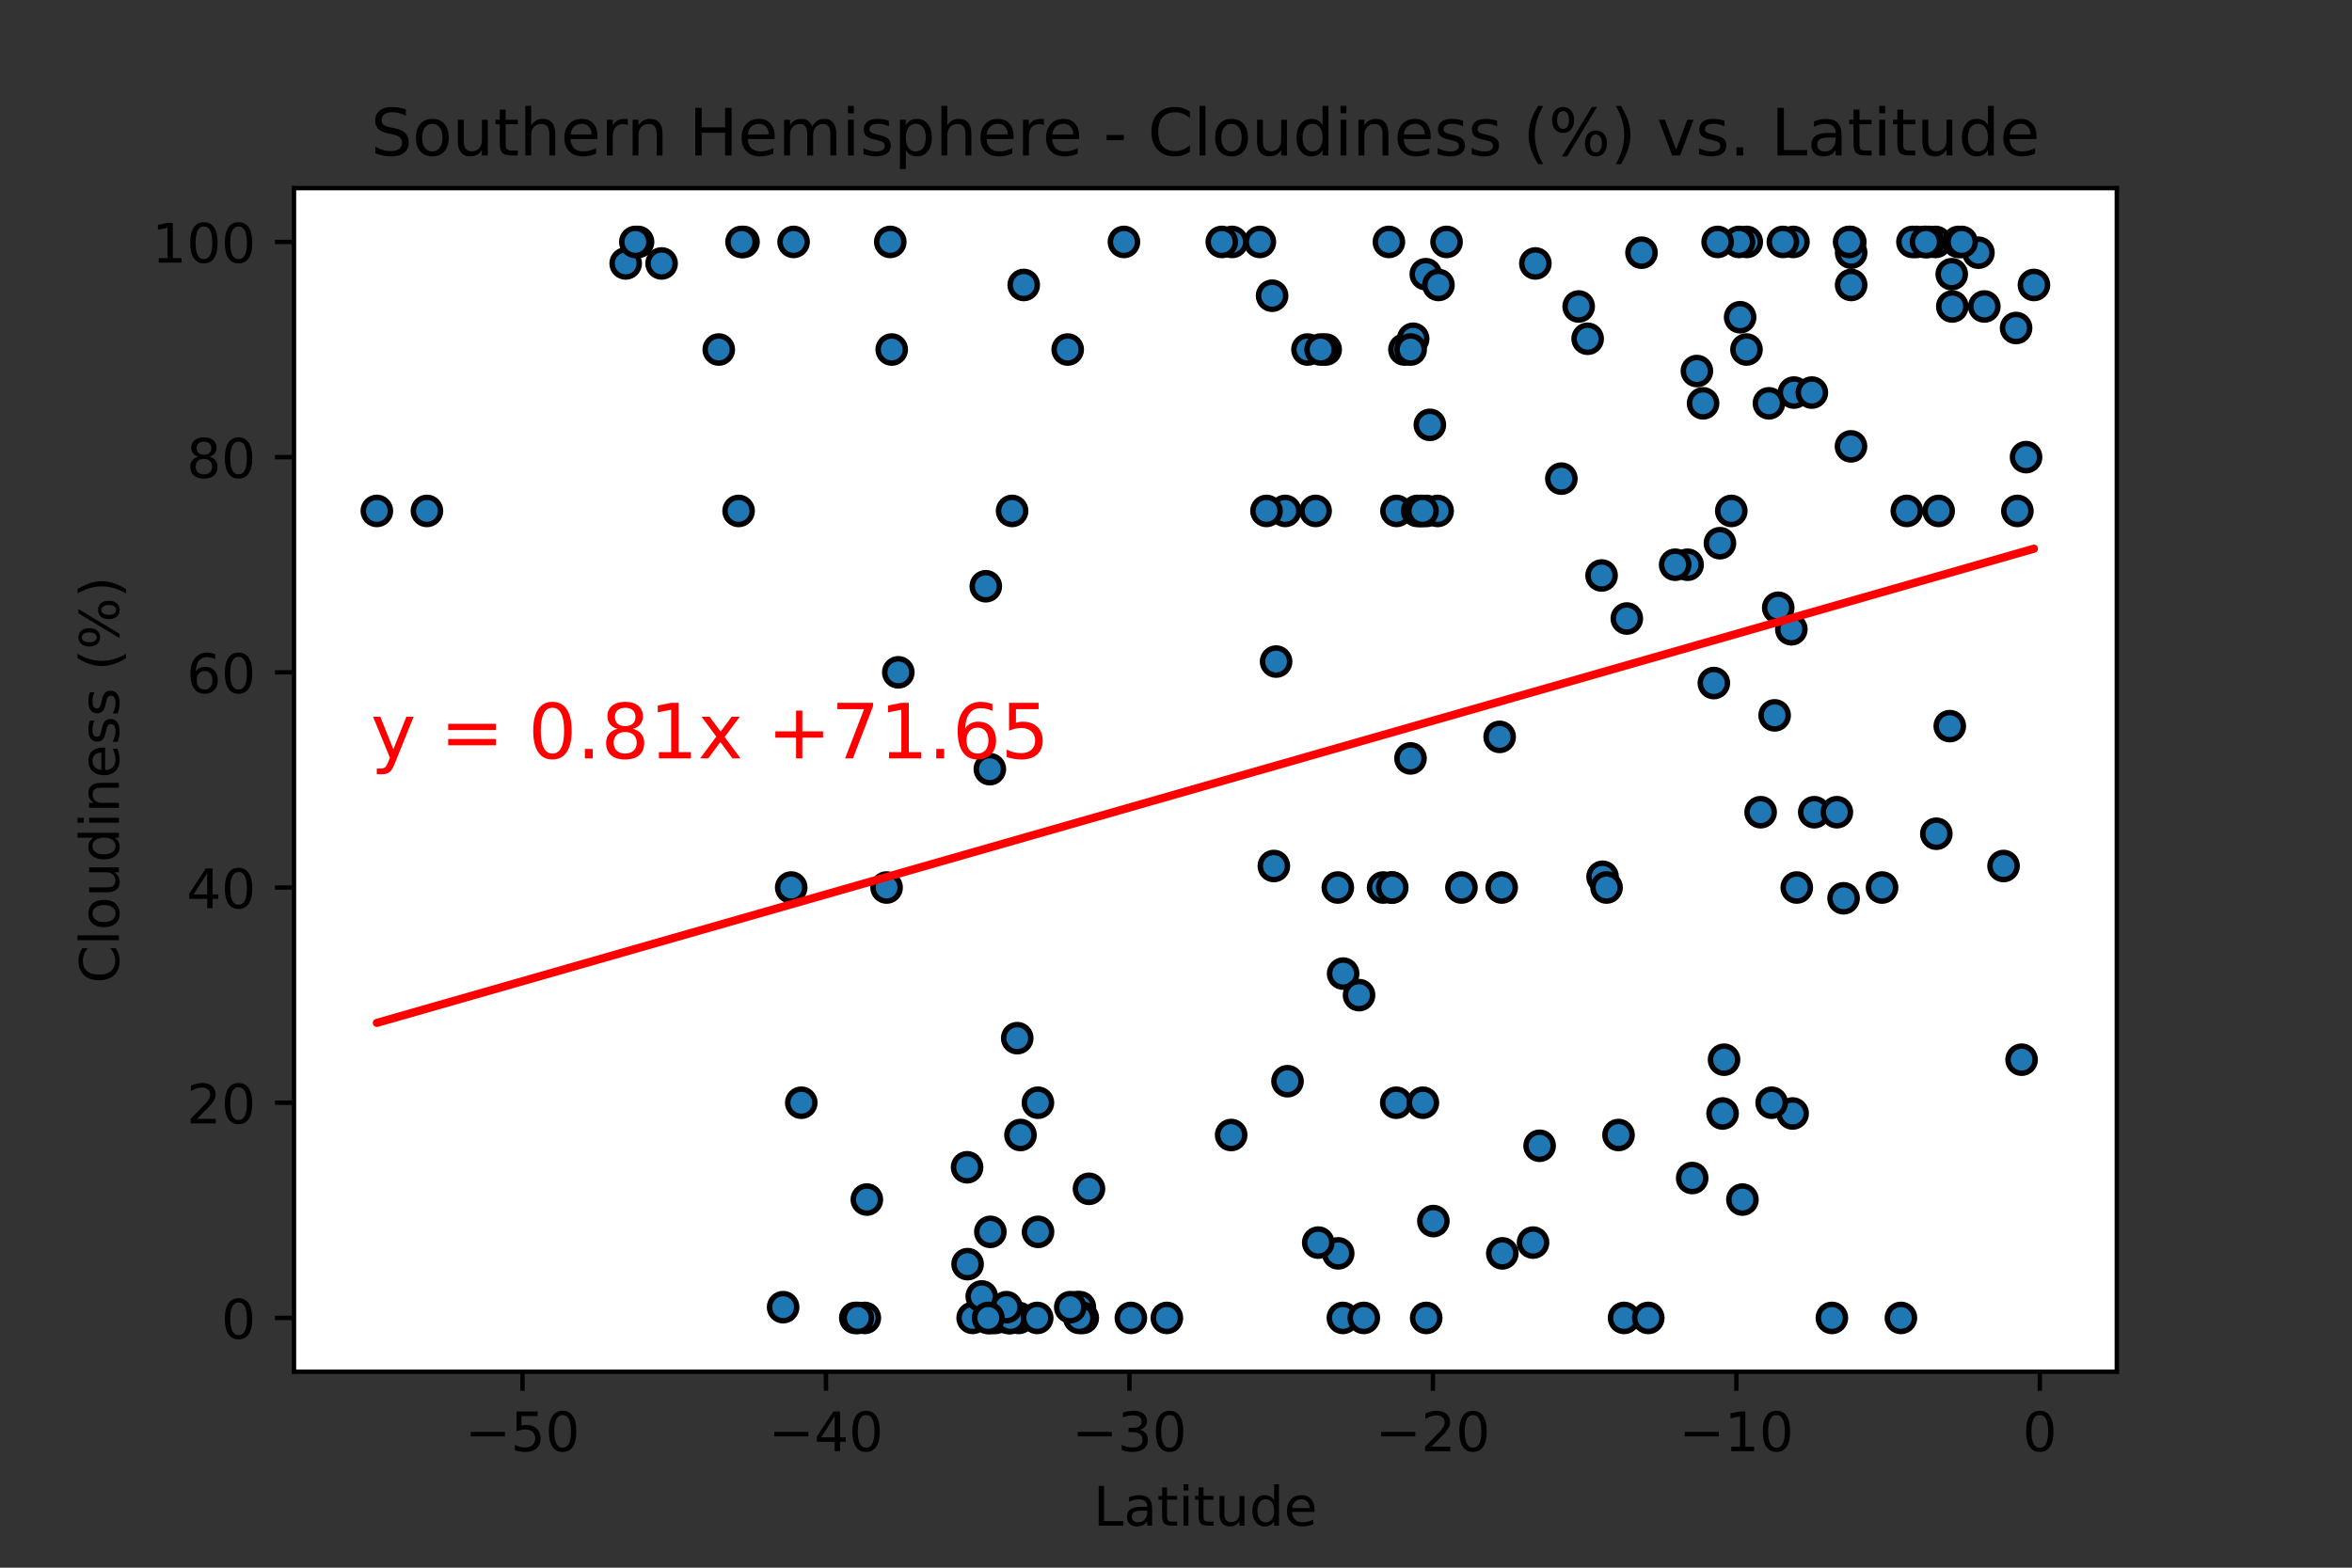 <?xml version="1.0" encoding="utf-8" standalone="no"?>
<!DOCTYPE svg PUBLIC "-//W3C//DTD SVG 1.1//EN"
  "http://www.w3.org/Graphics/SVG/1.1/DTD/svg11.dtd">
<!-- Created with matplotlib (https://matplotlib.org/) -->
<svg height="288pt" version="1.1" viewBox="0 0 432 288" width="432pt" xmlns="http://www.w3.org/2000/svg" xmlns:xlink="http://www.w3.org/1999/xlink">
 <rect x="0" y="0" width="432" height="288" fill="#333333" stroke="none"/>
 <defs>
  <style type="text/css">*{stroke-linecap:butt;stroke-linejoin:round;}</style>
 </defs>
 <g id="figure_1">
  <g id="patch_1">
   <path d="M 0 288 
L 432 288 
L 432 0 
L 0 0 
z
" style="fill:none;"/>
  </g>
  <g id="axes_1">
   <g id="patch_2">
    <path d="M 54 252 
L 388.8 252 
L 388.8 34.56 
L 54 34.56 
z
" style="fill:#ffffff;"/>
   </g>
   <g id="PathCollection_1">
    <defs>
     <path d="M 0 2.5 
C 0.663 2.5 1.299 2.237 1.768 1.768 
C 2.237 1.299 2.5 0.663 2.5 0 
C 2.5 -0.663 2.237 -1.299 1.768 -1.768 
C 1.299 -2.237 0.663 -2.5 0 -2.5 
C -0.663 -2.5 -1.299 -2.237 -1.768 -1.768 
C -2.237 -1.299 -2.5 -0.663 -2.5 0 
C -2.5 0.663 -2.237 1.299 -1.768 1.768 
C -1.299 2.237 -0.663 2.5 0 2.5 
z
" id="mc6fe7edfc6" style="stroke:#000000;"/>
    </defs>
    <g clip-path="url(#p92857e6caa)">
     <use style="fill:#1f77b4;stroke:#000000;" x="240.147" xlink:href="#mc6fe7edfc6" y="64.211"/>
     <use style="fill:#1f77b4;stroke:#000000;" x="69.218" xlink:href="#mc6fe7edfc6" y="93.862"/>
     <use style="fill:#1f77b4;stroke:#000000;" x="226.13" xlink:href="#mc6fe7edfc6" y="208.512"/>
     <use style="fill:#1f77b4;stroke:#000000;" x="310.811" xlink:href="#mc6fe7edfc6" y="216.419"/>
     <use style="fill:#1f77b4;stroke:#000000;" x="245.793" xlink:href="#mc6fe7edfc6" y="230.256"/>
     <use style="fill:#1f77b4;stroke:#000000;" x="312.811" xlink:href="#mc6fe7edfc6" y="74.095"/>
     <use style="fill:#1f77b4;stroke:#000000;" x="370.539" xlink:href="#mc6fe7edfc6" y="93.862"/>
     <use style="fill:#1f77b4;stroke:#000000;" x="315.905" xlink:href="#mc6fe7edfc6" y="99.792"/>
     <use style="fill:#1f77b4;stroke:#000000;" x="214.321" xlink:href="#mc6fe7edfc6" y="242.116"/>
     <use style="fill:#1f77b4;stroke:#000000;" x="330.02" xlink:href="#mc6fe7edfc6" y="163.047"/>
     <use style="fill:#1f77b4;stroke:#000000;" x="114.923" xlink:href="#mc6fe7edfc6" y="48.397"/>
     <use style="fill:#1f77b4;stroke:#000000;" x="135.661" xlink:href="#mc6fe7edfc6" y="93.862"/>
     <use style="fill:#1f77b4;stroke:#000000;" x="78.415" xlink:href="#mc6fe7edfc6" y="93.862"/>
     <use style="fill:#1f77b4;stroke:#000000;" x="164.994" xlink:href="#mc6fe7edfc6" y="123.513"/>
     <use style="fill:#1f77b4;stroke:#000000;" x="117.193" xlink:href="#mc6fe7edfc6" y="44.444"/>
     <use style="fill:#1f77b4;stroke:#000000;" x="325.953" xlink:href="#mc6fe7edfc6" y="131.42"/>
     <use style="fill:#1f77b4;stroke:#000000;" x="320.037" xlink:href="#mc6fe7edfc6" y="220.372"/>
     <use style="fill:#1f77b4;stroke:#000000;" x="182.818" xlink:href="#mc6fe7edfc6" y="242.116"/>
     <use style="fill:#1f77b4;stroke:#000000;" x="339.85" xlink:href="#mc6fe7edfc6" y="44.444"/>
     <use style="fill:#1f77b4;stroke:#000000;" x="256.496" xlink:href="#mc6fe7edfc6" y="93.862"/>
     <use style="fill:#1f77b4;stroke:#000000;" x="236.48" xlink:href="#mc6fe7edfc6" y="198.628"/>
     <use style="fill:#1f77b4;stroke:#000000;" x="324.905" xlink:href="#mc6fe7edfc6" y="74.095"/>
     <use style="fill:#1f77b4;stroke:#000000;" x="260.91" xlink:href="#mc6fe7edfc6" y="93.862"/>
     <use style="fill:#1f77b4;stroke:#000000;" x="262.027" xlink:href="#mc6fe7edfc6" y="93.862"/>
     <use style="fill:#1f77b4;stroke:#000000;" x="345.682" xlink:href="#mc6fe7edfc6" y="163.047"/>
     <use style="fill:#1f77b4;stroke:#000000;" x="371.316" xlink:href="#mc6fe7edfc6" y="194.675"/>
     <use style="fill:#1f77b4;stroke:#000000;" x="187.103" xlink:href="#mc6fe7edfc6" y="242.116"/>
     <use style="fill:#1f77b4;stroke:#000000;" x="206.438" xlink:href="#mc6fe7edfc6" y="44.444"/>
     <use style="fill:#1f77b4;stroke:#000000;" x="187.434" xlink:href="#mc6fe7edfc6" y="208.512"/>
     <use style="fill:#1f77b4;stroke:#000000;" x="190.641" xlink:href="#mc6fe7edfc6" y="202.582"/>
     <use style="fill:#1f77b4;stroke:#000000;" x="185.566" xlink:href="#mc6fe7edfc6" y="242.116"/>
     <use style="fill:#1f77b4;stroke:#000000;" x="233.975" xlink:href="#mc6fe7edfc6" y="159.094"/>
     <use style="fill:#1f77b4;stroke:#000000;" x="255.613" xlink:href="#mc6fe7edfc6" y="163.047"/>
     <use style="fill:#1f77b4;stroke:#000000;" x="350.229" xlink:href="#mc6fe7edfc6" y="93.862"/>
     <use style="fill:#1f77b4;stroke:#000000;" x="320.836" xlink:href="#mc6fe7edfc6" y="44.444"/>
     <use style="fill:#1f77b4;stroke:#000000;" x="181.901" xlink:href="#mc6fe7edfc6" y="226.303"/>
     <use style="fill:#1f77b4;stroke:#000000;" x="336.469" xlink:href="#mc6fe7edfc6" y="242.116"/>
     <use style="fill:#1f77b4;stroke:#000000;" x="254.042" xlink:href="#mc6fe7edfc6" y="163.047"/>
     <use style="fill:#1f77b4;stroke:#000000;" x="207.708" xlink:href="#mc6fe7edfc6" y="242.116"/>
     <use style="fill:#1f77b4;stroke:#000000;" x="236.059" xlink:href="#mc6fe7edfc6" y="93.862"/>
     <use style="fill:#1f77b4;stroke:#000000;" x="116.697" xlink:href="#mc6fe7edfc6" y="44.444"/>
     <use style="fill:#1f77b4;stroke:#000000;" x="246.652" xlink:href="#mc6fe7edfc6" y="242.116"/>
     <use style="fill:#1f77b4;stroke:#000000;" x="338.616" xlink:href="#mc6fe7edfc6" y="165.024"/>
     <use style="fill:#1f77b4;stroke:#000000;" x="185.134" xlink:href="#mc6fe7edfc6" y="242.116"/>
     <use style="fill:#1f77b4;stroke:#000000;" x="182.186" xlink:href="#mc6fe7edfc6" y="242.116"/>
     <use style="fill:#1f77b4;stroke:#000000;" x="241.642" xlink:href="#mc6fe7edfc6" y="93.862"/>
     <use style="fill:#1f77b4;stroke:#000000;" x="256.453" xlink:href="#mc6fe7edfc6" y="202.582"/>
     <use style="fill:#1f77b4;stroke:#000000;" x="185.609" xlink:href="#mc6fe7edfc6" y="242.116"/>
     <use style="fill:#1f77b4;stroke:#000000;" x="352.016" xlink:href="#mc6fe7edfc6" y="44.444"/>
     <use style="fill:#1f77b4;stroke:#000000;" x="298.805" xlink:href="#mc6fe7edfc6" y="113.629"/>
     <use style="fill:#1f77b4;stroke:#000000;" x="231.402" xlink:href="#mc6fe7edfc6" y="44.444"/>
     <use style="fill:#1f77b4;stroke:#000000;" x="245.721" xlink:href="#mc6fe7edfc6" y="163.047"/>
     <use style="fill:#1f77b4;stroke:#000000;" x="136.567" xlink:href="#mc6fe7edfc6" y="44.444"/>
     <use style="fill:#1f77b4;stroke:#000000;" x="275.935" xlink:href="#mc6fe7edfc6" y="230.256"/>
     <use style="fill:#1f77b4;stroke:#000000;" x="257.96" xlink:href="#mc6fe7edfc6" y="64.211"/>
     <use style="fill:#1f77b4;stroke:#000000;" x="181.808" xlink:href="#mc6fe7edfc6" y="141.303"/>
     <use style="fill:#1f77b4;stroke:#000000;" x="264.056" xlink:href="#mc6fe7edfc6" y="93.862"/>
     <use style="fill:#1f77b4;stroke:#000000;" x="294.35" xlink:href="#mc6fe7edfc6" y="161.071"/>
     <use style="fill:#1f77b4;stroke:#000000;" x="178.649" xlink:href="#mc6fe7edfc6" y="242.116"/>
     <use style="fill:#1f77b4;stroke:#000000;" x="132.016" xlink:href="#mc6fe7edfc6" y="64.211"/>
     <use style="fill:#1f77b4;stroke:#000000;" x="298.299" xlink:href="#mc6fe7edfc6" y="242.116"/>
     <use style="fill:#1f77b4;stroke:#000000;" x="294.168" xlink:href="#mc6fe7edfc6" y="105.722"/>
     <use style="fill:#1f77b4;stroke:#000000;" x="319.616" xlink:href="#mc6fe7edfc6" y="58.281"/>
     <use style="fill:#1f77b4;stroke:#000000;" x="261.884" xlink:href="#mc6fe7edfc6" y="50.374"/>
     <use style="fill:#1f77b4;stroke:#000000;" x="260.305" xlink:href="#mc6fe7edfc6" y="93.862"/>
     <use style="fill:#1f77b4;stroke:#000000;" x="264.206" xlink:href="#mc6fe7edfc6" y="52.351"/>
     <use style="fill:#1f77b4;stroke:#000000;" x="162.844" xlink:href="#mc6fe7edfc6" y="163.047"/>
     <use style="fill:#1f77b4;stroke:#000000;" x="259.562" xlink:href="#mc6fe7edfc6" y="62.234"/>
     <use style="fill:#1f77b4;stroke:#000000;" x="234.387" xlink:href="#mc6fe7edfc6" y="121.536"/>
     <use style="fill:#1f77b4;stroke:#000000;" x="355.531" xlink:href="#mc6fe7edfc6" y="44.444"/>
     <use style="fill:#1f77b4;stroke:#000000;" x="163.786" xlink:href="#mc6fe7edfc6" y="64.211"/>
     <use style="fill:#1f77b4;stroke:#000000;" x="185.895" xlink:href="#mc6fe7edfc6" y="93.862"/>
     <use style="fill:#1f77b4;stroke:#000000;" x="186.841" xlink:href="#mc6fe7edfc6" y="190.721"/>
     <use style="fill:#1f77b4;stroke:#000000;" x="145.324" xlink:href="#mc6fe7edfc6" y="163.047"/>
     <use style="fill:#1f77b4;stroke:#000000;" x="121.518" xlink:href="#mc6fe7edfc6" y="48.397"/>
     <use style="fill:#1f77b4;stroke:#000000;" x="301.501" xlink:href="#mc6fe7edfc6" y="46.42"/>
     <use style="fill:#1f77b4;stroke:#000000;" x="309.967" xlink:href="#mc6fe7edfc6" y="103.745"/>
     <use style="fill:#1f77b4;stroke:#000000;" x="311.676" xlink:href="#mc6fe7edfc6" y="68.164"/>
     <use style="fill:#1f77b4;stroke:#000000;" x="158.846" xlink:href="#mc6fe7edfc6" y="242.116"/>
     <use style="fill:#1f77b4;stroke:#000000;" x="370.302" xlink:href="#mc6fe7edfc6" y="60.257"/>
     <use style="fill:#1f77b4;stroke:#000000;" x="333.231" xlink:href="#mc6fe7edfc6" y="149.21"/>
     <use style="fill:#1f77b4;stroke:#000000;" x="358.589" xlink:href="#mc6fe7edfc6" y="56.304"/>
     <use style="fill:#1f77b4;stroke:#000000;" x="136.2" xlink:href="#mc6fe7edfc6" y="44.444"/>
     <use style="fill:#1f77b4;stroke:#000000;" x="243.491" xlink:href="#mc6fe7edfc6" y="64.211"/>
     <use style="fill:#1f77b4;stroke:#000000;" x="329.496" xlink:href="#mc6fe7edfc6" y="72.118"/>
     <use style="fill:#1f77b4;stroke:#000000;" x="242.127" xlink:href="#mc6fe7edfc6" y="228.279"/>
     <use style="fill:#1f77b4;stroke:#000000;" x="356.081" xlink:href="#mc6fe7edfc6" y="93.862"/>
     <use style="fill:#1f77b4;stroke:#000000;" x="197.793" xlink:href="#mc6fe7edfc6" y="240.14"/>
     <use style="fill:#1f77b4;stroke:#000000;" x="143.838" xlink:href="#mc6fe7edfc6" y="240.14"/>
     <use style="fill:#1f77b4;stroke:#000000;" x="340.009" xlink:href="#mc6fe7edfc6" y="46.42"/>
     <use style="fill:#1f77b4;stroke:#000000;" x="163.52" xlink:href="#mc6fe7edfc6" y="44.444"/>
     <use style="fill:#1f77b4;stroke:#000000;" x="198.344" xlink:href="#mc6fe7edfc6" y="240.14"/>
     <use style="fill:#1f77b4;stroke:#000000;" x="320.785" xlink:href="#mc6fe7edfc6" y="64.211"/>
     <use style="fill:#1f77b4;stroke:#000000;" x="157.098" xlink:href="#mc6fe7edfc6" y="242.116"/>
     <use style="fill:#1f77b4;stroke:#000000;" x="289.96" xlink:href="#mc6fe7edfc6" y="56.304"/>
     <use style="fill:#1f77b4;stroke:#000000;" x="295.081" xlink:href="#mc6fe7edfc6" y="163.047"/>
     <use style="fill:#1f77b4;stroke:#000000;" x="233.652" xlink:href="#mc6fe7edfc6" y="54.327"/>
     <use style="fill:#1f77b4;stroke:#000000;" x="359.704" xlink:href="#mc6fe7edfc6" y="44.444"/>
     <use style="fill:#1f77b4;stroke:#000000;" x="316.662" xlink:href="#mc6fe7edfc6" y="194.675"/>
     <use style="fill:#1f77b4;stroke:#000000;" x="145.764" xlink:href="#mc6fe7edfc6" y="44.444"/>
     <use style="fill:#1f77b4;stroke:#000000;" x="339.979" xlink:href="#mc6fe7edfc6" y="82.001"/>
     <use style="fill:#1f77b4;stroke:#000000;" x="314.788" xlink:href="#mc6fe7edfc6" y="125.489"/>
     <use style="fill:#1f77b4;stroke:#000000;" x="177.628" xlink:href="#mc6fe7edfc6" y="214.442"/>
     <use style="fill:#1f77b4;stroke:#000000;" x="188.032" xlink:href="#mc6fe7edfc6" y="52.351"/>
     <use style="fill:#1f77b4;stroke:#000000;" x="353.477" xlink:href="#mc6fe7edfc6" y="44.444"/>
     <use style="fill:#1f77b4;stroke:#000000;" x="307.682" xlink:href="#mc6fe7edfc6" y="103.745"/>
     <use style="fill:#1f77b4;stroke:#000000;" x="250.497" xlink:href="#mc6fe7edfc6" y="242.116"/>
     <use style="fill:#1f77b4;stroke:#000000;" x="198.878" xlink:href="#mc6fe7edfc6" y="242.116"/>
     <use style="fill:#1f77b4;stroke:#000000;" x="196.105" xlink:href="#mc6fe7edfc6" y="64.211"/>
     <use style="fill:#1f77b4;stroke:#000000;" x="261.347" xlink:href="#mc6fe7edfc6" y="202.582"/>
     <use style="fill:#1f77b4;stroke:#000000;" x="282.008" xlink:href="#mc6fe7edfc6" y="48.397"/>
     <use style="fill:#1f77b4;stroke:#000000;" x="372.132" xlink:href="#mc6fe7edfc6" y="83.978"/>
     <use style="fill:#1f77b4;stroke:#000000;" x="246.7" xlink:href="#mc6fe7edfc6" y="178.861"/>
     <use style="fill:#1f77b4;stroke:#000000;" x="255.103" xlink:href="#mc6fe7edfc6" y="44.444"/>
     <use style="fill:#1f77b4;stroke:#000000;" x="329.412" xlink:href="#mc6fe7edfc6" y="44.444"/>
     <use style="fill:#1f77b4;stroke:#000000;" x="198.234" xlink:href="#mc6fe7edfc6" y="242.116"/>
     <use style="fill:#1f77b4;stroke:#000000;" x="159.216" xlink:href="#mc6fe7edfc6" y="220.372"/>
     <use style="fill:#1f77b4;stroke:#000000;" x="184.858" xlink:href="#mc6fe7edfc6" y="240.14"/>
     <use style="fill:#1f77b4;stroke:#000000;" x="367.999" xlink:href="#mc6fe7edfc6" y="159.094"/>
     <use style="fill:#1f77b4;stroke:#000000;" x="297.278" xlink:href="#mc6fe7edfc6" y="208.512"/>
     <use style="fill:#1f77b4;stroke:#000000;" x="242.562" xlink:href="#mc6fe7edfc6" y="64.211"/>
     <use style="fill:#1f77b4;stroke:#000000;" x="354.223" xlink:href="#mc6fe7edfc6" y="44.444"/>
     <use style="fill:#1f77b4;stroke:#000000;" x="286.78" xlink:href="#mc6fe7edfc6" y="87.932"/>
     <use style="fill:#1f77b4;stroke:#000000;" x="351.268" xlink:href="#mc6fe7edfc6" y="44.444"/>
     <use style="fill:#1f77b4;stroke:#000000;" x="232.622" xlink:href="#mc6fe7edfc6" y="93.862"/>
     <use style="fill:#1f77b4;stroke:#000000;" x="181.065" xlink:href="#mc6fe7edfc6" y="107.699"/>
     <use style="fill:#1f77b4;stroke:#000000;" x="353.754" xlink:href="#mc6fe7edfc6" y="44.444"/>
     <use style="fill:#1f77b4;stroke:#000000;" x="249.622" xlink:href="#mc6fe7edfc6" y="182.815"/>
     <use style="fill:#1f77b4;stroke:#000000;" x="275.447" xlink:href="#mc6fe7edfc6" y="135.373"/>
     <use style="fill:#1f77b4;stroke:#000000;" x="226.305" xlink:href="#mc6fe7edfc6" y="44.444"/>
     <use style="fill:#1f77b4;stroke:#000000;" x="317.993" xlink:href="#mc6fe7edfc6" y="93.862"/>
     <use style="fill:#1f77b4;stroke:#000000;" x="363.386" xlink:href="#mc6fe7edfc6" y="46.42"/>
     <use style="fill:#1f77b4;stroke:#000000;" x="265.693" xlink:href="#mc6fe7edfc6" y="44.444"/>
     <use style="fill:#1f77b4;stroke:#000000;" x="268.427" xlink:href="#mc6fe7edfc6" y="163.047"/>
     <use style="fill:#1f77b4;stroke:#000000;" x="339.633" xlink:href="#mc6fe7edfc6" y="44.444"/>
     <use style="fill:#1f77b4;stroke:#000000;" x="319.406" xlink:href="#mc6fe7edfc6" y="44.444"/>
     <use style="fill:#1f77b4;stroke:#000000;" x="349.148" xlink:href="#mc6fe7edfc6" y="242.116"/>
     <use style="fill:#1f77b4;stroke:#000000;" x="358.484" xlink:href="#mc6fe7edfc6" y="50.374"/>
     <use style="fill:#1f77b4;stroke:#000000;" x="200.016" xlink:href="#mc6fe7edfc6" y="218.396"/>
     <use style="fill:#1f77b4;stroke:#000000;" x="327.468" xlink:href="#mc6fe7edfc6" y="44.444"/>
     <use style="fill:#1f77b4;stroke:#000000;" x="340.009" xlink:href="#mc6fe7edfc6" y="52.351"/>
     <use style="fill:#1f77b4;stroke:#000000;" x="323.381" xlink:href="#mc6fe7edfc6" y="149.21"/>
     <use style="fill:#1f77b4;stroke:#000000;" x="157.553" xlink:href="#mc6fe7edfc6" y="242.116"/>
     <use style="fill:#1f77b4;stroke:#000000;" x="181.51" xlink:href="#mc6fe7edfc6" y="242.116"/>
     <use style="fill:#1f77b4;stroke:#000000;" x="316.39" xlink:href="#mc6fe7edfc6" y="204.559"/>
     <use style="fill:#1f77b4;stroke:#000000;" x="329.262" xlink:href="#mc6fe7edfc6" y="204.559"/>
     <use style="fill:#1f77b4;stroke:#000000;" x="373.582" xlink:href="#mc6fe7edfc6" y="52.351"/>
     <use style="fill:#1f77b4;stroke:#000000;" x="315.485" xlink:href="#mc6fe7edfc6" y="44.444"/>
     <use style="fill:#1f77b4;stroke:#000000;" x="261.274" xlink:href="#mc6fe7edfc6" y="93.862"/>
     <use style="fill:#1f77b4;stroke:#000000;" x="282.786" xlink:href="#mc6fe7edfc6" y="210.489"/>
     <use style="fill:#1f77b4;stroke:#000000;" x="177.721" xlink:href="#mc6fe7edfc6" y="232.233"/>
     <use style="fill:#1f77b4;stroke:#000000;" x="360.311" xlink:href="#mc6fe7edfc6" y="44.444"/>
     <use style="fill:#1f77b4;stroke:#000000;" x="337.384" xlink:href="#mc6fe7edfc6" y="149.21"/>
     <use style="fill:#1f77b4;stroke:#000000;" x="147.175" xlink:href="#mc6fe7edfc6" y="202.582"/>
     <use style="fill:#1f77b4;stroke:#000000;" x="180.321" xlink:href="#mc6fe7edfc6" y="238.163"/>
     <use style="fill:#1f77b4;stroke:#000000;" x="332.79" xlink:href="#mc6fe7edfc6" y="72.118"/>
     <use style="fill:#1f77b4;stroke:#000000;" x="255.72" xlink:href="#mc6fe7edfc6" y="163.047"/>
     <use style="fill:#1f77b4;stroke:#000000;" x="263.273" xlink:href="#mc6fe7edfc6" y="224.326"/>
     <use style="fill:#1f77b4;stroke:#000000;" x="281.578" xlink:href="#mc6fe7edfc6" y="228.279"/>
     <use style="fill:#1f77b4;stroke:#000000;" x="196.578" xlink:href="#mc6fe7edfc6" y="240.14"/>
     <use style="fill:#1f77b4;stroke:#000000;" x="329.021" xlink:href="#mc6fe7edfc6" y="115.606"/>
     <use style="fill:#1f77b4;stroke:#000000;" x="364.469" xlink:href="#mc6fe7edfc6" y="56.304"/>
     <use style="fill:#1f77b4;stroke:#000000;" x="262.627" xlink:href="#mc6fe7edfc6" y="78.048"/>
     <use style="fill:#1f77b4;stroke:#000000;" x="190.661" xlink:href="#mc6fe7edfc6" y="226.303"/>
     <use style="fill:#1f77b4;stroke:#000000;" x="261.954" xlink:href="#mc6fe7edfc6" y="242.116"/>
     <use style="fill:#1f77b4;stroke:#000000;" x="259.073" xlink:href="#mc6fe7edfc6" y="139.327"/>
     <use style="fill:#1f77b4;stroke:#000000;" x="190.507" xlink:href="#mc6fe7edfc6" y="242.116"/>
     <use style="fill:#1f77b4;stroke:#000000;" x="259.098" xlink:href="#mc6fe7edfc6" y="64.211"/>
     <use style="fill:#1f77b4;stroke:#000000;" x="275.819" xlink:href="#mc6fe7edfc6" y="163.047"/>
     <use style="fill:#1f77b4;stroke:#000000;" x="355.653" xlink:href="#mc6fe7edfc6" y="153.164"/>
     <use style="fill:#1f77b4;stroke:#000000;" x="358.124" xlink:href="#mc6fe7edfc6" y="133.396"/>
     <use style="fill:#1f77b4;stroke:#000000;" x="302.744" xlink:href="#mc6fe7edfc6" y="242.116"/>
     <use style="fill:#1f77b4;stroke:#000000;" x="325.406" xlink:href="#mc6fe7edfc6" y="202.582"/>
     <use style="fill:#1f77b4;stroke:#000000;" x="224.41" xlink:href="#mc6fe7edfc6" y="44.444"/>
     <use style="fill:#1f77b4;stroke:#000000;" x="291.609" xlink:href="#mc6fe7edfc6" y="62.234"/>
     <use style="fill:#1f77b4;stroke:#000000;" x="181.521" xlink:href="#mc6fe7edfc6" y="242.116"/>
     <use style="fill:#1f77b4;stroke:#000000;" x="326.615" xlink:href="#mc6fe7edfc6" y="111.652"/>
    </g>
   </g>
   <g id="matplotlib.axis_1">
    <g id="xtick_1">
     <g id="line2d_1">
      <defs>
       <path d="M 0 0 
L 0 3.5 
" id="m18dc688281" style="stroke:#000000;stroke-width:0.8;"/>
      </defs>
      <g>
       <use style="stroke:#000000;stroke-width:0.8;" x="95.972" xlink:href="#m18dc688281" y="252"/>
      </g>
     </g>
     <g id="text_1">
      <!-- −50 -->
      <g transform="translate(85.42 266.598)scale(0.1 -0.1)">
       <defs>
        <path d="M 10.594 35.5 
L 73.188 35.5 
L 73.188 27.203 
L 10.594 27.203 
z
" id="DejaVuSans-8722"/>
        <path d="M 10.797 72.906 
L 49.516 72.906 
L 49.516 64.594 
L 19.828 64.594 
L 19.828 46.734 
Q 21.969 47.469 24.109 47.828 
Q 26.266 48.188 28.422 48.188 
Q 40.625 48.188 47.75 41.5 
Q 54.891 34.812 54.891 23.391 
Q 54.891 11.625 47.562 5.094 
Q 40.234 -1.422 26.906 -1.422 
Q 22.312 -1.422 17.547 -0.641 
Q 12.797 0.141 7.719 1.703 
L 7.719 11.625 
Q 12.109 9.234 16.797 8.062 
Q 21.484 6.891 26.703 6.891 
Q 35.156 6.891 40.078 11.328 
Q 45.016 15.766 45.016 23.391 
Q 45.016 31 40.078 35.438 
Q 35.156 39.891 26.703 39.891 
Q 22.75 39.891 18.812 39.016 
Q 14.891 38.141 10.797 36.281 
z
" id="DejaVuSans-53"/>
        <path d="M 31.781 66.406 
Q 24.172 66.406 20.328 58.906 
Q 16.5 51.422 16.5 36.375 
Q 16.5 21.391 20.328 13.891 
Q 24.172 6.391 31.781 6.391 
Q 39.453 6.391 43.281 13.891 
Q 47.125 21.391 47.125 36.375 
Q 47.125 51.422 43.281 58.906 
Q 39.453 66.406 31.781 66.406 
z
M 31.781 74.219 
Q 44.047 74.219 50.516 64.516 
Q 56.984 54.828 56.984 36.375 
Q 56.984 17.969 50.516 8.266 
Q 44.047 -1.422 31.781 -1.422 
Q 19.531 -1.422 13.062 8.266 
Q 6.594 17.969 6.594 36.375 
Q 6.594 54.828 13.062 64.516 
Q 19.531 74.219 31.781 74.219 
z
" id="DejaVuSans-48"/>
       </defs>
       <use xlink:href="#DejaVuSans-8722"/>
       <use x="83.789" xlink:href="#DejaVuSans-53"/>
       <use x="147.412" xlink:href="#DejaVuSans-48"/>
      </g>
     </g>
    </g>
    <g id="xtick_2">
     <g id="line2d_2">
      <g>
       <use style="stroke:#000000;stroke-width:0.8;" x="151.71" xlink:href="#m18dc688281" y="252"/>
      </g>
     </g>
     <g id="text_2">
      <!-- −40 -->
      <g transform="translate(141.157 266.598)scale(0.1 -0.1)">
       <defs>
        <path d="M 37.797 64.312 
L 12.891 25.391 
L 37.797 25.391 
z
M 35.203 72.906 
L 47.609 72.906 
L 47.609 25.391 
L 58.016 25.391 
L 58.016 17.188 
L 47.609 17.188 
L 47.609 0 
L 37.797 0 
L 37.797 17.188 
L 4.891 17.188 
L 4.891 26.703 
z
" id="DejaVuSans-52"/>
       </defs>
       <use xlink:href="#DejaVuSans-8722"/>
       <use x="83.789" xlink:href="#DejaVuSans-52"/>
       <use x="147.412" xlink:href="#DejaVuSans-48"/>
      </g>
     </g>
    </g>
    <g id="xtick_3">
     <g id="line2d_3">
      <g>
       <use style="stroke:#000000;stroke-width:0.8;" x="207.447" xlink:href="#m18dc688281" y="252"/>
      </g>
     </g>
     <g id="text_3">
      <!-- −30 -->
      <g transform="translate(196.895 266.598)scale(0.1 -0.1)">
       <defs>
        <path d="M 40.578 39.312 
Q 47.656 37.797 51.625 33 
Q 55.609 28.219 55.609 21.188 
Q 55.609 10.406 48.188 4.484 
Q 40.766 -1.422 27.094 -1.422 
Q 22.516 -1.422 17.656 -0.516 
Q 12.797 0.391 7.625 2.203 
L 7.625 11.719 
Q 11.719 9.328 16.594 8.109 
Q 21.484 6.891 26.812 6.891 
Q 36.078 6.891 40.938 10.547 
Q 45.797 14.203 45.797 21.188 
Q 45.797 27.641 41.281 31.266 
Q 36.766 34.906 28.719 34.906 
L 20.219 34.906 
L 20.219 43.016 
L 29.109 43.016 
Q 36.375 43.016 40.234 45.922 
Q 44.094 48.828 44.094 54.297 
Q 44.094 59.906 40.109 62.906 
Q 36.141 65.922 28.719 65.922 
Q 24.656 65.922 20.016 65.031 
Q 15.375 64.156 9.812 62.312 
L 9.812 71.094 
Q 15.438 72.656 20.344 73.438 
Q 25.25 74.219 29.594 74.219 
Q 40.828 74.219 47.359 69.109 
Q 53.906 64.016 53.906 55.328 
Q 53.906 49.266 50.438 45.094 
Q 46.969 40.922 40.578 39.312 
z
" id="DejaVuSans-51"/>
       </defs>
       <use xlink:href="#DejaVuSans-8722"/>
       <use x="83.789" xlink:href="#DejaVuSans-51"/>
       <use x="147.412" xlink:href="#DejaVuSans-48"/>
      </g>
     </g>
    </g>
    <g id="xtick_4">
     <g id="line2d_4">
      <g>
       <use style="stroke:#000000;stroke-width:0.8;" x="263.185" xlink:href="#m18dc688281" y="252"/>
      </g>
     </g>
     <g id="text_4">
      <!-- −20 -->
      <g transform="translate(252.632 266.598)scale(0.1 -0.1)">
       <defs>
        <path d="M 19.188 8.297 
L 53.609 8.297 
L 53.609 0 
L 7.328 0 
L 7.328 8.297 
Q 12.938 14.109 22.625 23.891 
Q 32.328 33.688 34.812 36.531 
Q 39.547 41.844 41.422 45.531 
Q 43.312 49.219 43.312 52.781 
Q 43.312 58.594 39.234 62.25 
Q 35.156 65.922 28.609 65.922 
Q 23.969 65.922 18.812 64.312 
Q 13.672 62.703 7.812 59.422 
L 7.812 69.391 
Q 13.766 71.781 18.938 73 
Q 24.125 74.219 28.422 74.219 
Q 39.75 74.219 46.484 68.547 
Q 53.219 62.891 53.219 53.422 
Q 53.219 48.922 51.531 44.891 
Q 49.859 40.875 45.406 35.406 
Q 44.188 33.984 37.641 27.219 
Q 31.109 20.453 19.188 8.297 
z
" id="DejaVuSans-50"/>
       </defs>
       <use xlink:href="#DejaVuSans-8722"/>
       <use x="83.789" xlink:href="#DejaVuSans-50"/>
       <use x="147.412" xlink:href="#DejaVuSans-48"/>
      </g>
     </g>
    </g>
    <g id="xtick_5">
     <g id="line2d_5">
      <g>
       <use style="stroke:#000000;stroke-width:0.8;" x="318.922" xlink:href="#m18dc688281" y="252"/>
      </g>
     </g>
     <g id="text_5">
      <!-- −10 -->
      <g transform="translate(308.37 266.598)scale(0.1 -0.1)">
       <defs>
        <path d="M 12.406 8.297 
L 28.516 8.297 
L 28.516 63.922 
L 10.984 60.406 
L 10.984 69.391 
L 28.422 72.906 
L 38.281 72.906 
L 38.281 8.297 
L 54.391 8.297 
L 54.391 0 
L 12.406 0 
z
" id="DejaVuSans-49"/>
       </defs>
       <use xlink:href="#DejaVuSans-8722"/>
       <use x="83.789" xlink:href="#DejaVuSans-49"/>
       <use x="147.412" xlink:href="#DejaVuSans-48"/>
      </g>
     </g>
    </g>
    <g id="xtick_6">
     <g id="line2d_6">
      <g>
       <use style="stroke:#000000;stroke-width:0.8;" x="374.66" xlink:href="#m18dc688281" y="252"/>
      </g>
     </g>
     <g id="text_6">
      <!-- 0 -->
      <g transform="translate(371.479 266.598)scale(0.1 -0.1)">
       <use xlink:href="#DejaVuSans-48"/>
      </g>
     </g>
    </g>
    <g id="text_7">
     <!-- Latitude -->
     <g transform="translate(200.821 280.277)scale(0.1 -0.1)">
      <defs>
       <path d="M 9.812 72.906 
L 19.672 72.906 
L 19.672 8.297 
L 55.172 8.297 
L 55.172 0 
L 9.812 0 
z
" id="DejaVuSans-76"/>
       <path d="M 34.281 27.484 
Q 23.391 27.484 19.188 25 
Q 14.984 22.516 14.984 16.5 
Q 14.984 11.719 18.141 8.906 
Q 21.297 6.109 26.703 6.109 
Q 34.188 6.109 38.703 11.406 
Q 43.219 16.703 43.219 25.484 
L 43.219 27.484 
z
M 52.203 31.203 
L 52.203 0 
L 43.219 0 
L 43.219 8.297 
Q 40.141 3.328 35.547 0.953 
Q 30.953 -1.422 24.312 -1.422 
Q 15.922 -1.422 10.953 3.297 
Q 6 8.016 6 15.922 
Q 6 25.141 12.172 29.828 
Q 18.359 34.516 30.609 34.516 
L 43.219 34.516 
L 43.219 35.406 
Q 43.219 41.609 39.141 45 
Q 35.062 48.391 27.688 48.391 
Q 23 48.391 18.547 47.266 
Q 14.109 46.141 10.016 43.891 
L 10.016 52.203 
Q 14.938 54.109 19.578 55.047 
Q 24.219 56 28.609 56 
Q 40.484 56 46.344 49.844 
Q 52.203 43.703 52.203 31.203 
z
" id="DejaVuSans-97"/>
       <path d="M 18.312 70.219 
L 18.312 54.688 
L 36.812 54.688 
L 36.812 47.703 
L 18.312 47.703 
L 18.312 18.016 
Q 18.312 11.328 20.141 9.422 
Q 21.969 7.516 27.594 7.516 
L 36.812 7.516 
L 36.812 0 
L 27.594 0 
Q 17.188 0 13.234 3.875 
Q 9.281 7.766 9.281 18.016 
L 9.281 47.703 
L 2.688 47.703 
L 2.688 54.688 
L 9.281 54.688 
L 9.281 70.219 
z
" id="DejaVuSans-116"/>
       <path d="M 9.422 54.688 
L 18.406 54.688 
L 18.406 0 
L 9.422 0 
z
M 9.422 75.984 
L 18.406 75.984 
L 18.406 64.594 
L 9.422 64.594 
z
" id="DejaVuSans-105"/>
       <path d="M 8.5 21.578 
L 8.5 54.688 
L 17.484 54.688 
L 17.484 21.922 
Q 17.484 14.156 20.5 10.266 
Q 23.531 6.391 29.594 6.391 
Q 36.859 6.391 41.078 11.031 
Q 45.312 15.672 45.312 23.688 
L 45.312 54.688 
L 54.297 54.688 
L 54.297 0 
L 45.312 0 
L 45.312 8.406 
Q 42.047 3.422 37.719 1 
Q 33.406 -1.422 27.688 -1.422 
Q 18.266 -1.422 13.375 4.438 
Q 8.5 10.297 8.5 21.578 
z
M 31.109 56 
z
" id="DejaVuSans-117"/>
       <path d="M 45.406 46.391 
L 45.406 75.984 
L 54.391 75.984 
L 54.391 0 
L 45.406 0 
L 45.406 8.203 
Q 42.578 3.328 38.25 0.953 
Q 33.938 -1.422 27.875 -1.422 
Q 17.969 -1.422 11.734 6.484 
Q 5.516 14.406 5.516 27.297 
Q 5.516 40.188 11.734 48.094 
Q 17.969 56 27.875 56 
Q 33.938 56 38.25 53.625 
Q 42.578 51.266 45.406 46.391 
z
M 14.797 27.297 
Q 14.797 17.391 18.875 11.75 
Q 22.953 6.109 30.078 6.109 
Q 37.203 6.109 41.297 11.75 
Q 45.406 17.391 45.406 27.297 
Q 45.406 37.203 41.297 42.844 
Q 37.203 48.484 30.078 48.484 
Q 22.953 48.484 18.875 42.844 
Q 14.797 37.203 14.797 27.297 
z
" id="DejaVuSans-100"/>
       <path d="M 56.203 29.594 
L 56.203 25.203 
L 14.891 25.203 
Q 15.484 15.922 20.484 11.062 
Q 25.484 6.203 34.422 6.203 
Q 39.594 6.203 44.453 7.469 
Q 49.312 8.734 54.109 11.281 
L 54.109 2.781 
Q 49.266 0.734 44.188 -0.344 
Q 39.109 -1.422 33.891 -1.422 
Q 20.797 -1.422 13.156 6.188 
Q 5.516 13.812 5.516 26.812 
Q 5.516 40.234 12.766 48.109 
Q 20.016 56 32.328 56 
Q 43.359 56 49.781 48.891 
Q 56.203 41.797 56.203 29.594 
z
M 47.219 32.234 
Q 47.125 39.594 43.094 43.984 
Q 39.062 48.391 32.422 48.391 
Q 24.906 48.391 20.391 44.141 
Q 15.875 39.891 15.188 32.172 
z
" id="DejaVuSans-101"/>
      </defs>
      <use xlink:href="#DejaVuSans-76"/>
      <use x="55.713" xlink:href="#DejaVuSans-97"/>
      <use x="116.992" xlink:href="#DejaVuSans-116"/>
      <use x="156.201" xlink:href="#DejaVuSans-105"/>
      <use x="183.984" xlink:href="#DejaVuSans-116"/>
      <use x="223.193" xlink:href="#DejaVuSans-117"/>
      <use x="286.572" xlink:href="#DejaVuSans-100"/>
      <use x="350.049" xlink:href="#DejaVuSans-101"/>
     </g>
    </g>
   </g>
   <g id="matplotlib.axis_2">
    <g id="ytick_1">
     <g id="line2d_7">
      <defs>
       <path d="M 0 0 
L -3.5 0 
" id="m8cf54729f9" style="stroke:#000000;stroke-width:0.8;"/>
      </defs>
      <g>
       <use style="stroke:#000000;stroke-width:0.8;" x="54" xlink:href="#m8cf54729f9" y="242.116"/>
      </g>
     </g>
     <g id="text_8">
      <!-- 0 -->
      <g transform="translate(40.638 245.916)scale(0.1 -0.1)">
       <use xlink:href="#DejaVuSans-48"/>
      </g>
     </g>
    </g>
    <g id="ytick_2">
     <g id="line2d_8">
      <g>
       <use style="stroke:#000000;stroke-width:0.8;" x="54" xlink:href="#m8cf54729f9" y="202.582"/>
      </g>
     </g>
     <g id="text_9">
      <!-- 20 -->
      <g transform="translate(34.275 206.381)scale(0.1 -0.1)">
       <use xlink:href="#DejaVuSans-50"/>
       <use x="63.623" xlink:href="#DejaVuSans-48"/>
      </g>
     </g>
    </g>
    <g id="ytick_3">
     <g id="line2d_9">
      <g>
       <use style="stroke:#000000;stroke-width:0.8;" x="54" xlink:href="#m8cf54729f9" y="163.047"/>
      </g>
     </g>
     <g id="text_10">
      <!-- 40 -->
      <g transform="translate(34.275 166.846)scale(0.1 -0.1)">
       <use xlink:href="#DejaVuSans-52"/>
       <use x="63.623" xlink:href="#DejaVuSans-48"/>
      </g>
     </g>
    </g>
    <g id="ytick_4">
     <g id="line2d_10">
      <g>
       <use style="stroke:#000000;stroke-width:0.8;" x="54" xlink:href="#m8cf54729f9" y="123.513"/>
      </g>
     </g>
     <g id="text_11">
      <!-- 60 -->
      <g transform="translate(34.275 127.312)scale(0.1 -0.1)">
       <defs>
        <path d="M 33.016 40.375 
Q 26.375 40.375 22.484 35.828 
Q 18.609 31.297 18.609 23.391 
Q 18.609 15.531 22.484 10.953 
Q 26.375 6.391 33.016 6.391 
Q 39.656 6.391 43.531 10.953 
Q 47.406 15.531 47.406 23.391 
Q 47.406 31.297 43.531 35.828 
Q 39.656 40.375 33.016 40.375 
z
M 52.594 71.297 
L 52.594 62.312 
Q 48.875 64.062 45.094 64.984 
Q 41.312 65.922 37.594 65.922 
Q 27.828 65.922 22.672 59.328 
Q 17.531 52.734 16.797 39.406 
Q 19.672 43.656 24.016 45.922 
Q 28.375 48.188 33.594 48.188 
Q 44.578 48.188 50.953 41.516 
Q 57.328 34.859 57.328 23.391 
Q 57.328 12.156 50.688 5.359 
Q 44.047 -1.422 33.016 -1.422 
Q 20.359 -1.422 13.672 8.266 
Q 6.984 17.969 6.984 36.375 
Q 6.984 53.656 15.188 63.938 
Q 23.391 74.219 37.203 74.219 
Q 40.922 74.219 44.703 73.484 
Q 48.484 72.75 52.594 71.297 
z
" id="DejaVuSans-54"/>
       </defs>
       <use xlink:href="#DejaVuSans-54"/>
       <use x="63.623" xlink:href="#DejaVuSans-48"/>
      </g>
     </g>
    </g>
    <g id="ytick_5">
     <g id="line2d_11">
      <g>
       <use style="stroke:#000000;stroke-width:0.8;" x="54" xlink:href="#m8cf54729f9" y="83.978"/>
      </g>
     </g>
     <g id="text_12">
      <!-- 80 -->
      <g transform="translate(34.275 87.777)scale(0.1 -0.1)">
       <defs>
        <path d="M 31.781 34.625 
Q 24.75 34.625 20.719 30.859 
Q 16.703 27.094 16.703 20.516 
Q 16.703 13.922 20.719 10.156 
Q 24.75 6.391 31.781 6.391 
Q 38.812 6.391 42.859 10.172 
Q 46.922 13.969 46.922 20.516 
Q 46.922 27.094 42.891 30.859 
Q 38.875 34.625 31.781 34.625 
z
M 21.922 38.812 
Q 15.578 40.375 12.031 44.719 
Q 8.5 49.078 8.5 55.328 
Q 8.5 64.062 14.719 69.141 
Q 20.953 74.219 31.781 74.219 
Q 42.672 74.219 48.875 69.141 
Q 55.078 64.062 55.078 55.328 
Q 55.078 49.078 51.531 44.719 
Q 48 40.375 41.703 38.812 
Q 48.828 37.156 52.797 32.312 
Q 56.781 27.484 56.781 20.516 
Q 56.781 9.906 50.312 4.234 
Q 43.844 -1.422 31.781 -1.422 
Q 19.734 -1.422 13.25 4.234 
Q 6.781 9.906 6.781 20.516 
Q 6.781 27.484 10.781 32.312 
Q 14.797 37.156 21.922 38.812 
z
M 18.312 54.391 
Q 18.312 48.734 21.844 45.562 
Q 25.391 42.391 31.781 42.391 
Q 38.141 42.391 41.719 45.562 
Q 45.312 48.734 45.312 54.391 
Q 45.312 60.062 41.719 63.234 
Q 38.141 66.406 31.781 66.406 
Q 25.391 66.406 21.844 63.234 
Q 18.312 60.062 18.312 54.391 
z
" id="DejaVuSans-56"/>
       </defs>
       <use xlink:href="#DejaVuSans-56"/>
       <use x="63.623" xlink:href="#DejaVuSans-48"/>
      </g>
     </g>
    </g>
    <g id="ytick_6">
     <g id="line2d_12">
      <g>
       <use style="stroke:#000000;stroke-width:0.8;" x="54" xlink:href="#m8cf54729f9" y="44.444"/>
      </g>
     </g>
     <g id="text_13">
      <!-- 100 -->
      <g transform="translate(27.913 48.243)scale(0.1 -0.1)">
       <use xlink:href="#DejaVuSans-49"/>
       <use x="63.623" xlink:href="#DejaVuSans-48"/>
       <use x="127.246" xlink:href="#DejaVuSans-48"/>
      </g>
     </g>
    </g>
    <g id="text_14">
     <!-- Cloudiness (%) -->
     <g transform="translate(21.833 180.648)rotate(-90)scale(0.1 -0.1)">
      <defs>
       <path d="M 64.406 67.281 
L 64.406 56.891 
Q 59.422 61.531 53.781 63.812 
Q 48.141 66.109 41.797 66.109 
Q 29.297 66.109 22.656 58.469 
Q 16.016 50.828 16.016 36.375 
Q 16.016 21.969 22.656 14.328 
Q 29.297 6.688 41.797 6.688 
Q 48.141 6.688 53.781 8.984 
Q 59.422 11.281 64.406 15.922 
L 64.406 5.609 
Q 59.234 2.094 53.438 0.328 
Q 47.656 -1.422 41.219 -1.422 
Q 24.656 -1.422 15.125 8.703 
Q 5.609 18.844 5.609 36.375 
Q 5.609 53.953 15.125 64.078 
Q 24.656 74.219 41.219 74.219 
Q 47.75 74.219 53.531 72.484 
Q 59.328 70.75 64.406 67.281 
z
" id="DejaVuSans-67"/>
       <path d="M 9.422 75.984 
L 18.406 75.984 
L 18.406 0 
L 9.422 0 
z
" id="DejaVuSans-108"/>
       <path d="M 30.609 48.391 
Q 23.391 48.391 19.188 42.75 
Q 14.984 37.109 14.984 27.297 
Q 14.984 17.484 19.156 11.844 
Q 23.344 6.203 30.609 6.203 
Q 37.797 6.203 41.984 11.859 
Q 46.188 17.531 46.188 27.297 
Q 46.188 37.016 41.984 42.703 
Q 37.797 48.391 30.609 48.391 
z
M 30.609 56 
Q 42.328 56 49.016 48.375 
Q 55.719 40.766 55.719 27.297 
Q 55.719 13.875 49.016 6.219 
Q 42.328 -1.422 30.609 -1.422 
Q 18.844 -1.422 12.172 6.219 
Q 5.516 13.875 5.516 27.297 
Q 5.516 40.766 12.172 48.375 
Q 18.844 56 30.609 56 
z
" id="DejaVuSans-111"/>
       <path d="M 54.891 33.016 
L 54.891 0 
L 45.906 0 
L 45.906 32.719 
Q 45.906 40.484 42.875 44.328 
Q 39.844 48.188 33.797 48.188 
Q 26.516 48.188 22.312 43.547 
Q 18.109 38.922 18.109 30.906 
L 18.109 0 
L 9.078 0 
L 9.078 54.688 
L 18.109 54.688 
L 18.109 46.188 
Q 21.344 51.125 25.703 53.562 
Q 30.078 56 35.797 56 
Q 45.219 56 50.047 50.172 
Q 54.891 44.344 54.891 33.016 
z
" id="DejaVuSans-110"/>
       <path d="M 44.281 53.078 
L 44.281 44.578 
Q 40.484 46.531 36.375 47.5 
Q 32.281 48.484 27.875 48.484 
Q 21.188 48.484 17.844 46.438 
Q 14.5 44.391 14.5 40.281 
Q 14.5 37.156 16.891 35.375 
Q 19.281 33.594 26.516 31.984 
L 29.594 31.297 
Q 39.156 29.25 43.188 25.516 
Q 47.219 21.781 47.219 15.094 
Q 47.219 7.469 41.188 3.016 
Q 35.156 -1.422 24.609 -1.422 
Q 20.219 -1.422 15.453 -0.562 
Q 10.688 0.297 5.422 2 
L 5.422 11.281 
Q 10.406 8.688 15.234 7.391 
Q 20.062 6.109 24.812 6.109 
Q 31.156 6.109 34.562 8.281 
Q 37.984 10.453 37.984 14.406 
Q 37.984 18.062 35.516 20.016 
Q 33.062 21.969 24.703 23.781 
L 21.578 24.516 
Q 13.234 26.266 9.516 29.906 
Q 5.812 33.547 5.812 39.891 
Q 5.812 47.609 11.281 51.797 
Q 16.75 56 26.812 56 
Q 31.781 56 36.172 55.266 
Q 40.578 54.547 44.281 53.078 
z
" id="DejaVuSans-115"/>
       <path id="DejaVuSans-32"/>
       <path d="M 31 75.875 
Q 24.469 64.656 21.281 53.656 
Q 18.109 42.672 18.109 31.391 
Q 18.109 20.125 21.312 9.062 
Q 24.516 -2 31 -13.188 
L 23.188 -13.188 
Q 15.875 -1.703 12.234 9.375 
Q 8.594 20.453 8.594 31.391 
Q 8.594 42.281 12.203 53.312 
Q 15.828 64.359 23.188 75.875 
z
" id="DejaVuSans-40"/>
       <path d="M 72.703 32.078 
Q 68.453 32.078 66.031 28.469 
Q 63.625 24.859 63.625 18.406 
Q 63.625 12.062 66.031 8.422 
Q 68.453 4.781 72.703 4.781 
Q 76.859 4.781 79.266 8.422 
Q 81.688 12.062 81.688 18.406 
Q 81.688 24.812 79.266 28.438 
Q 76.859 32.078 72.703 32.078 
z
M 72.703 38.281 
Q 80.422 38.281 84.953 32.906 
Q 89.5 27.547 89.5 18.406 
Q 89.5 9.281 84.938 3.922 
Q 80.375 -1.422 72.703 -1.422 
Q 64.891 -1.422 60.344 3.922 
Q 55.812 9.281 55.812 18.406 
Q 55.812 27.594 60.375 32.938 
Q 64.938 38.281 72.703 38.281 
z
M 22.312 68.016 
Q 18.109 68.016 15.688 64.375 
Q 13.281 60.75 13.281 54.391 
Q 13.281 47.953 15.672 44.328 
Q 18.062 40.719 22.312 40.719 
Q 26.562 40.719 28.969 44.328 
Q 31.391 47.953 31.391 54.391 
Q 31.391 60.688 28.953 64.344 
Q 26.516 68.016 22.312 68.016 
z
M 66.406 74.219 
L 74.219 74.219 
L 28.609 -1.422 
L 20.797 -1.422 
z
M 22.312 74.219 
Q 30.031 74.219 34.609 68.875 
Q 39.203 63.531 39.203 54.391 
Q 39.203 45.172 34.641 39.844 
Q 30.078 34.516 22.312 34.516 
Q 14.547 34.516 10.031 39.859 
Q 5.516 45.219 5.516 54.391 
Q 5.516 63.484 10.047 68.844 
Q 14.594 74.219 22.312 74.219 
z
" id="DejaVuSans-37"/>
       <path d="M 8.016 75.875 
L 15.828 75.875 
Q 23.141 64.359 26.781 53.312 
Q 30.422 42.281 30.422 31.391 
Q 30.422 20.453 26.781 9.375 
Q 23.141 -1.703 15.828 -13.188 
L 8.016 -13.188 
Q 14.5 -2 17.703 9.062 
Q 20.906 20.125 20.906 31.391 
Q 20.906 42.672 17.703 53.656 
Q 14.5 64.656 8.016 75.875 
z
" id="DejaVuSans-41"/>
      </defs>
      <use xlink:href="#DejaVuSans-67"/>
      <use x="69.824" xlink:href="#DejaVuSans-108"/>
      <use x="97.607" xlink:href="#DejaVuSans-111"/>
      <use x="158.789" xlink:href="#DejaVuSans-117"/>
      <use x="222.168" xlink:href="#DejaVuSans-100"/>
      <use x="285.645" xlink:href="#DejaVuSans-105"/>
      <use x="313.428" xlink:href="#DejaVuSans-110"/>
      <use x="376.807" xlink:href="#DejaVuSans-101"/>
      <use x="438.33" xlink:href="#DejaVuSans-115"/>
      <use x="490.43" xlink:href="#DejaVuSans-115"/>
      <use x="542.529" xlink:href="#DejaVuSans-32"/>
      <use x="574.316" xlink:href="#DejaVuSans-40"/>
      <use x="613.33" xlink:href="#DejaVuSans-37"/>
      <use x="708.35" xlink:href="#DejaVuSans-41"/>
     </g>
    </g>
   </g>
   <g id="line2d_13">
    <path clip-path="url(#p92857e6caa)" d="M 240.147 138.991 
L 69.218 187.914 
L 373.582 100.8 
L 326.615 114.243 
" style="fill:none;stroke:#ff0000;stroke-linecap:square;stroke-width:1.5;"/>
   </g>
   <g id="patch_3">
    <path d="M 54 252 
L 54 34.56 
" style="fill:none;stroke:#000000;stroke-linecap:square;stroke-linejoin:miter;stroke-width:0.8;"/>
   </g>
   <g id="patch_4">
    <path d="M 388.8 252 
L 388.8 34.56 
" style="fill:none;stroke:#000000;stroke-linecap:square;stroke-linejoin:miter;stroke-width:0.8;"/>
   </g>
   <g id="patch_5">
    <path d="M 54 252 
L 388.8 252 
" style="fill:none;stroke:#000000;stroke-linecap:square;stroke-linejoin:miter;stroke-width:0.8;"/>
   </g>
   <g id="patch_6">
    <path d="M 54 34.56 
L 388.8 34.56 
" style="fill:none;stroke:#000000;stroke-linecap:square;stroke-linejoin:miter;stroke-width:0.8;"/>
   </g>
   <g id="text_15">
    <!-- y = 0.81x +71.65 -->
    <g style="fill:#ff0000;" transform="translate(68.103 139.327)scale(0.14 -0.14)">
     <defs>
      <path d="M 32.172 -5.078 
Q 28.375 -14.844 24.75 -17.812 
Q 21.141 -20.797 15.094 -20.797 
L 7.906 -20.797 
L 7.906 -13.281 
L 13.188 -13.281 
Q 16.891 -13.281 18.938 -11.516 
Q 21 -9.766 23.484 -3.219 
L 25.094 0.875 
L 2.984 54.688 
L 12.5 54.688 
L 29.594 11.922 
L 46.688 54.688 
L 56.203 54.688 
z
" id="DejaVuSans-121"/>
      <path d="M 10.594 45.406 
L 73.188 45.406 
L 73.188 37.203 
L 10.594 37.203 
z
M 10.594 25.484 
L 73.188 25.484 
L 73.188 17.188 
L 10.594 17.188 
z
" id="DejaVuSans-61"/>
      <path d="M 10.688 12.406 
L 21 12.406 
L 21 0 
L 10.688 0 
z
" id="DejaVuSans-46"/>
      <path d="M 54.891 54.688 
L 35.109 28.078 
L 55.906 0 
L 45.312 0 
L 29.391 21.484 
L 13.484 0 
L 2.875 0 
L 24.125 28.609 
L 4.688 54.688 
L 15.281 54.688 
L 29.781 35.203 
L 44.281 54.688 
z
" id="DejaVuSans-120"/>
      <path d="M 46 62.703 
L 46 35.5 
L 73.188 35.5 
L 73.188 27.203 
L 46 27.203 
L 46 0 
L 37.797 0 
L 37.797 27.203 
L 10.594 27.203 
L 10.594 35.5 
L 37.797 35.5 
L 37.797 62.703 
z
" id="DejaVuSans-43"/>
      <path d="M 8.203 72.906 
L 55.078 72.906 
L 55.078 68.703 
L 28.609 0 
L 18.312 0 
L 43.219 64.594 
L 8.203 64.594 
z
" id="DejaVuSans-55"/>
     </defs>
     <use xlink:href="#DejaVuSans-121"/>
     <use x="59.18" xlink:href="#DejaVuSans-32"/>
     <use x="90.967" xlink:href="#DejaVuSans-61"/>
     <use x="174.756" xlink:href="#DejaVuSans-32"/>
     <use x="206.543" xlink:href="#DejaVuSans-48"/>
     <use x="270.166" xlink:href="#DejaVuSans-46"/>
     <use x="301.953" xlink:href="#DejaVuSans-56"/>
     <use x="365.576" xlink:href="#DejaVuSans-49"/>
     <use x="429.199" xlink:href="#DejaVuSans-120"/>
     <use x="488.379" xlink:href="#DejaVuSans-32"/>
     <use x="520.166" xlink:href="#DejaVuSans-43"/>
     <use x="603.955" xlink:href="#DejaVuSans-55"/>
     <use x="667.578" xlink:href="#DejaVuSans-49"/>
     <use x="731.201" xlink:href="#DejaVuSans-46"/>
     <use x="762.988" xlink:href="#DejaVuSans-54"/>
     <use x="826.611" xlink:href="#DejaVuSans-53"/>
    </g>
   </g>
   <g id="text_16">
    <!-- Southern Hemisphere - Cloudiness (%) vs. Latitude -->
    <g transform="translate(68.12 28.56)scale(0.12 -0.12)">
     <defs>
      <path d="M 53.516 70.516 
L 53.516 60.891 
Q 47.906 63.578 42.922 64.891 
Q 37.938 66.219 33.297 66.219 
Q 25.25 66.219 20.875 63.094 
Q 16.5 59.969 16.5 54.203 
Q 16.5 49.359 19.406 46.891 
Q 22.312 44.438 30.422 42.922 
L 36.375 41.703 
Q 47.406 39.594 52.656 34.297 
Q 57.906 29 57.906 20.125 
Q 57.906 9.516 50.797 4.047 
Q 43.703 -1.422 29.984 -1.422 
Q 24.812 -1.422 18.969 -0.25 
Q 13.141 0.922 6.891 3.219 
L 6.891 13.375 
Q 12.891 10.016 18.656 8.297 
Q 24.422 6.594 29.984 6.594 
Q 38.422 6.594 43.016 9.906 
Q 47.609 13.234 47.609 19.391 
Q 47.609 24.75 44.312 27.781 
Q 41.016 30.812 33.5 32.328 
L 27.484 33.5 
Q 16.453 35.688 11.516 40.375 
Q 6.594 45.062 6.594 53.422 
Q 6.594 63.094 13.406 68.656 
Q 20.219 74.219 32.172 74.219 
Q 37.312 74.219 42.625 73.281 
Q 47.953 72.359 53.516 70.516 
z
" id="DejaVuSans-83"/>
      <path d="M 54.891 33.016 
L 54.891 0 
L 45.906 0 
L 45.906 32.719 
Q 45.906 40.484 42.875 44.328 
Q 39.844 48.188 33.797 48.188 
Q 26.516 48.188 22.312 43.547 
Q 18.109 38.922 18.109 30.906 
L 18.109 0 
L 9.078 0 
L 9.078 75.984 
L 18.109 75.984 
L 18.109 46.188 
Q 21.344 51.125 25.703 53.562 
Q 30.078 56 35.797 56 
Q 45.219 56 50.047 50.172 
Q 54.891 44.344 54.891 33.016 
z
" id="DejaVuSans-104"/>
      <path d="M 41.109 46.297 
Q 39.594 47.172 37.812 47.578 
Q 36.031 48 33.891 48 
Q 26.266 48 22.188 43.047 
Q 18.109 38.094 18.109 28.812 
L 18.109 0 
L 9.078 0 
L 9.078 54.688 
L 18.109 54.688 
L 18.109 46.188 
Q 20.953 51.172 25.484 53.578 
Q 30.031 56 36.531 56 
Q 37.453 56 38.578 55.875 
Q 39.703 55.766 41.062 55.516 
z
" id="DejaVuSans-114"/>
      <path d="M 9.812 72.906 
L 19.672 72.906 
L 19.672 43.016 
L 55.516 43.016 
L 55.516 72.906 
L 65.375 72.906 
L 65.375 0 
L 55.516 0 
L 55.516 34.719 
L 19.672 34.719 
L 19.672 0 
L 9.812 0 
z
" id="DejaVuSans-72"/>
      <path d="M 52 44.188 
Q 55.375 50.25 60.062 53.125 
Q 64.75 56 71.094 56 
Q 79.641 56 84.281 50.016 
Q 88.922 44.047 88.922 33.016 
L 88.922 0 
L 79.891 0 
L 79.891 32.719 
Q 79.891 40.578 77.094 44.375 
Q 74.312 48.188 68.609 48.188 
Q 61.625 48.188 57.562 43.547 
Q 53.516 38.922 53.516 30.906 
L 53.516 0 
L 44.484 0 
L 44.484 32.719 
Q 44.484 40.625 41.703 44.406 
Q 38.922 48.188 33.109 48.188 
Q 26.219 48.188 22.156 43.531 
Q 18.109 38.875 18.109 30.906 
L 18.109 0 
L 9.078 0 
L 9.078 54.688 
L 18.109 54.688 
L 18.109 46.188 
Q 21.188 51.219 25.484 53.609 
Q 29.781 56 35.688 56 
Q 41.656 56 45.828 52.969 
Q 50 49.953 52 44.188 
z
" id="DejaVuSans-109"/>
      <path d="M 18.109 8.203 
L 18.109 -20.797 
L 9.078 -20.797 
L 9.078 54.688 
L 18.109 54.688 
L 18.109 46.391 
Q 20.953 51.266 25.266 53.625 
Q 29.594 56 35.594 56 
Q 45.562 56 51.781 48.094 
Q 58.016 40.188 58.016 27.297 
Q 58.016 14.406 51.781 6.484 
Q 45.562 -1.422 35.594 -1.422 
Q 29.594 -1.422 25.266 0.953 
Q 20.953 3.328 18.109 8.203 
z
M 48.688 27.297 
Q 48.688 37.203 44.609 42.844 
Q 40.531 48.484 33.406 48.484 
Q 26.266 48.484 22.188 42.844 
Q 18.109 37.203 18.109 27.297 
Q 18.109 17.391 22.188 11.75 
Q 26.266 6.109 33.406 6.109 
Q 40.531 6.109 44.609 11.75 
Q 48.688 17.391 48.688 27.297 
z
" id="DejaVuSans-112"/>
      <path d="M 4.891 31.391 
L 31.203 31.391 
L 31.203 23.391 
L 4.891 23.391 
z
" id="DejaVuSans-45"/>
      <path d="M 2.984 54.688 
L 12.5 54.688 
L 29.594 8.797 
L 46.688 54.688 
L 56.203 54.688 
L 35.688 0 
L 23.484 0 
z
" id="DejaVuSans-118"/>
     </defs>
     <use xlink:href="#DejaVuSans-83"/>
     <use x="63.477" xlink:href="#DejaVuSans-111"/>
     <use x="124.658" xlink:href="#DejaVuSans-117"/>
     <use x="188.037" xlink:href="#DejaVuSans-116"/>
     <use x="227.246" xlink:href="#DejaVuSans-104"/>
     <use x="290.625" xlink:href="#DejaVuSans-101"/>
     <use x="352.148" xlink:href="#DejaVuSans-114"/>
     <use x="391.512" xlink:href="#DejaVuSans-110"/>
     <use x="454.891" xlink:href="#DejaVuSans-32"/>
     <use x="486.678" xlink:href="#DejaVuSans-72"/>
     <use x="561.873" xlink:href="#DejaVuSans-101"/>
     <use x="623.396" xlink:href="#DejaVuSans-109"/>
     <use x="720.809" xlink:href="#DejaVuSans-105"/>
     <use x="748.592" xlink:href="#DejaVuSans-115"/>
     <use x="800.691" xlink:href="#DejaVuSans-112"/>
     <use x="864.168" xlink:href="#DejaVuSans-104"/>
     <use x="927.547" xlink:href="#DejaVuSans-101"/>
     <use x="989.07" xlink:href="#DejaVuSans-114"/>
     <use x="1027.934" xlink:href="#DejaVuSans-101"/>
     <use x="1089.457" xlink:href="#DejaVuSans-32"/>
     <use x="1121.244" xlink:href="#DejaVuSans-45"/>
     <use x="1157.328" xlink:href="#DejaVuSans-32"/>
     <use x="1189.115" xlink:href="#DejaVuSans-67"/>
     <use x="1258.939" xlink:href="#DejaVuSans-108"/>
     <use x="1286.723" xlink:href="#DejaVuSans-111"/>
     <use x="1347.904" xlink:href="#DejaVuSans-117"/>
     <use x="1411.283" xlink:href="#DejaVuSans-100"/>
     <use x="1474.76" xlink:href="#DejaVuSans-105"/>
     <use x="1502.543" xlink:href="#DejaVuSans-110"/>
     <use x="1565.922" xlink:href="#DejaVuSans-101"/>
     <use x="1627.445" xlink:href="#DejaVuSans-115"/>
     <use x="1679.545" xlink:href="#DejaVuSans-115"/>
     <use x="1731.645" xlink:href="#DejaVuSans-32"/>
     <use x="1763.432" xlink:href="#DejaVuSans-40"/>
     <use x="1802.445" xlink:href="#DejaVuSans-37"/>
     <use x="1897.465" xlink:href="#DejaVuSans-41"/>
     <use x="1936.479" xlink:href="#DejaVuSans-32"/>
     <use x="1968.266" xlink:href="#DejaVuSans-118"/>
     <use x="2027.445" xlink:href="#DejaVuSans-115"/>
     <use x="2079.545" xlink:href="#DejaVuSans-46"/>
     <use x="2111.332" xlink:href="#DejaVuSans-32"/>
     <use x="2143.119" xlink:href="#DejaVuSans-76"/>
     <use x="2198.832" xlink:href="#DejaVuSans-97"/>
     <use x="2260.111" xlink:href="#DejaVuSans-116"/>
     <use x="2299.32" xlink:href="#DejaVuSans-105"/>
     <use x="2327.104" xlink:href="#DejaVuSans-116"/>
     <use x="2366.312" xlink:href="#DejaVuSans-117"/>
     <use x="2429.691" xlink:href="#DejaVuSans-100"/>
     <use x="2493.168" xlink:href="#DejaVuSans-101"/>
    </g>
   </g>
  </g>
 </g>
 <defs>
  <clipPath id="p92857e6caa">
   <rect height="217.44" width="334.8" x="54" y="34.56"/>
  </clipPath>
 </defs>
</svg>
